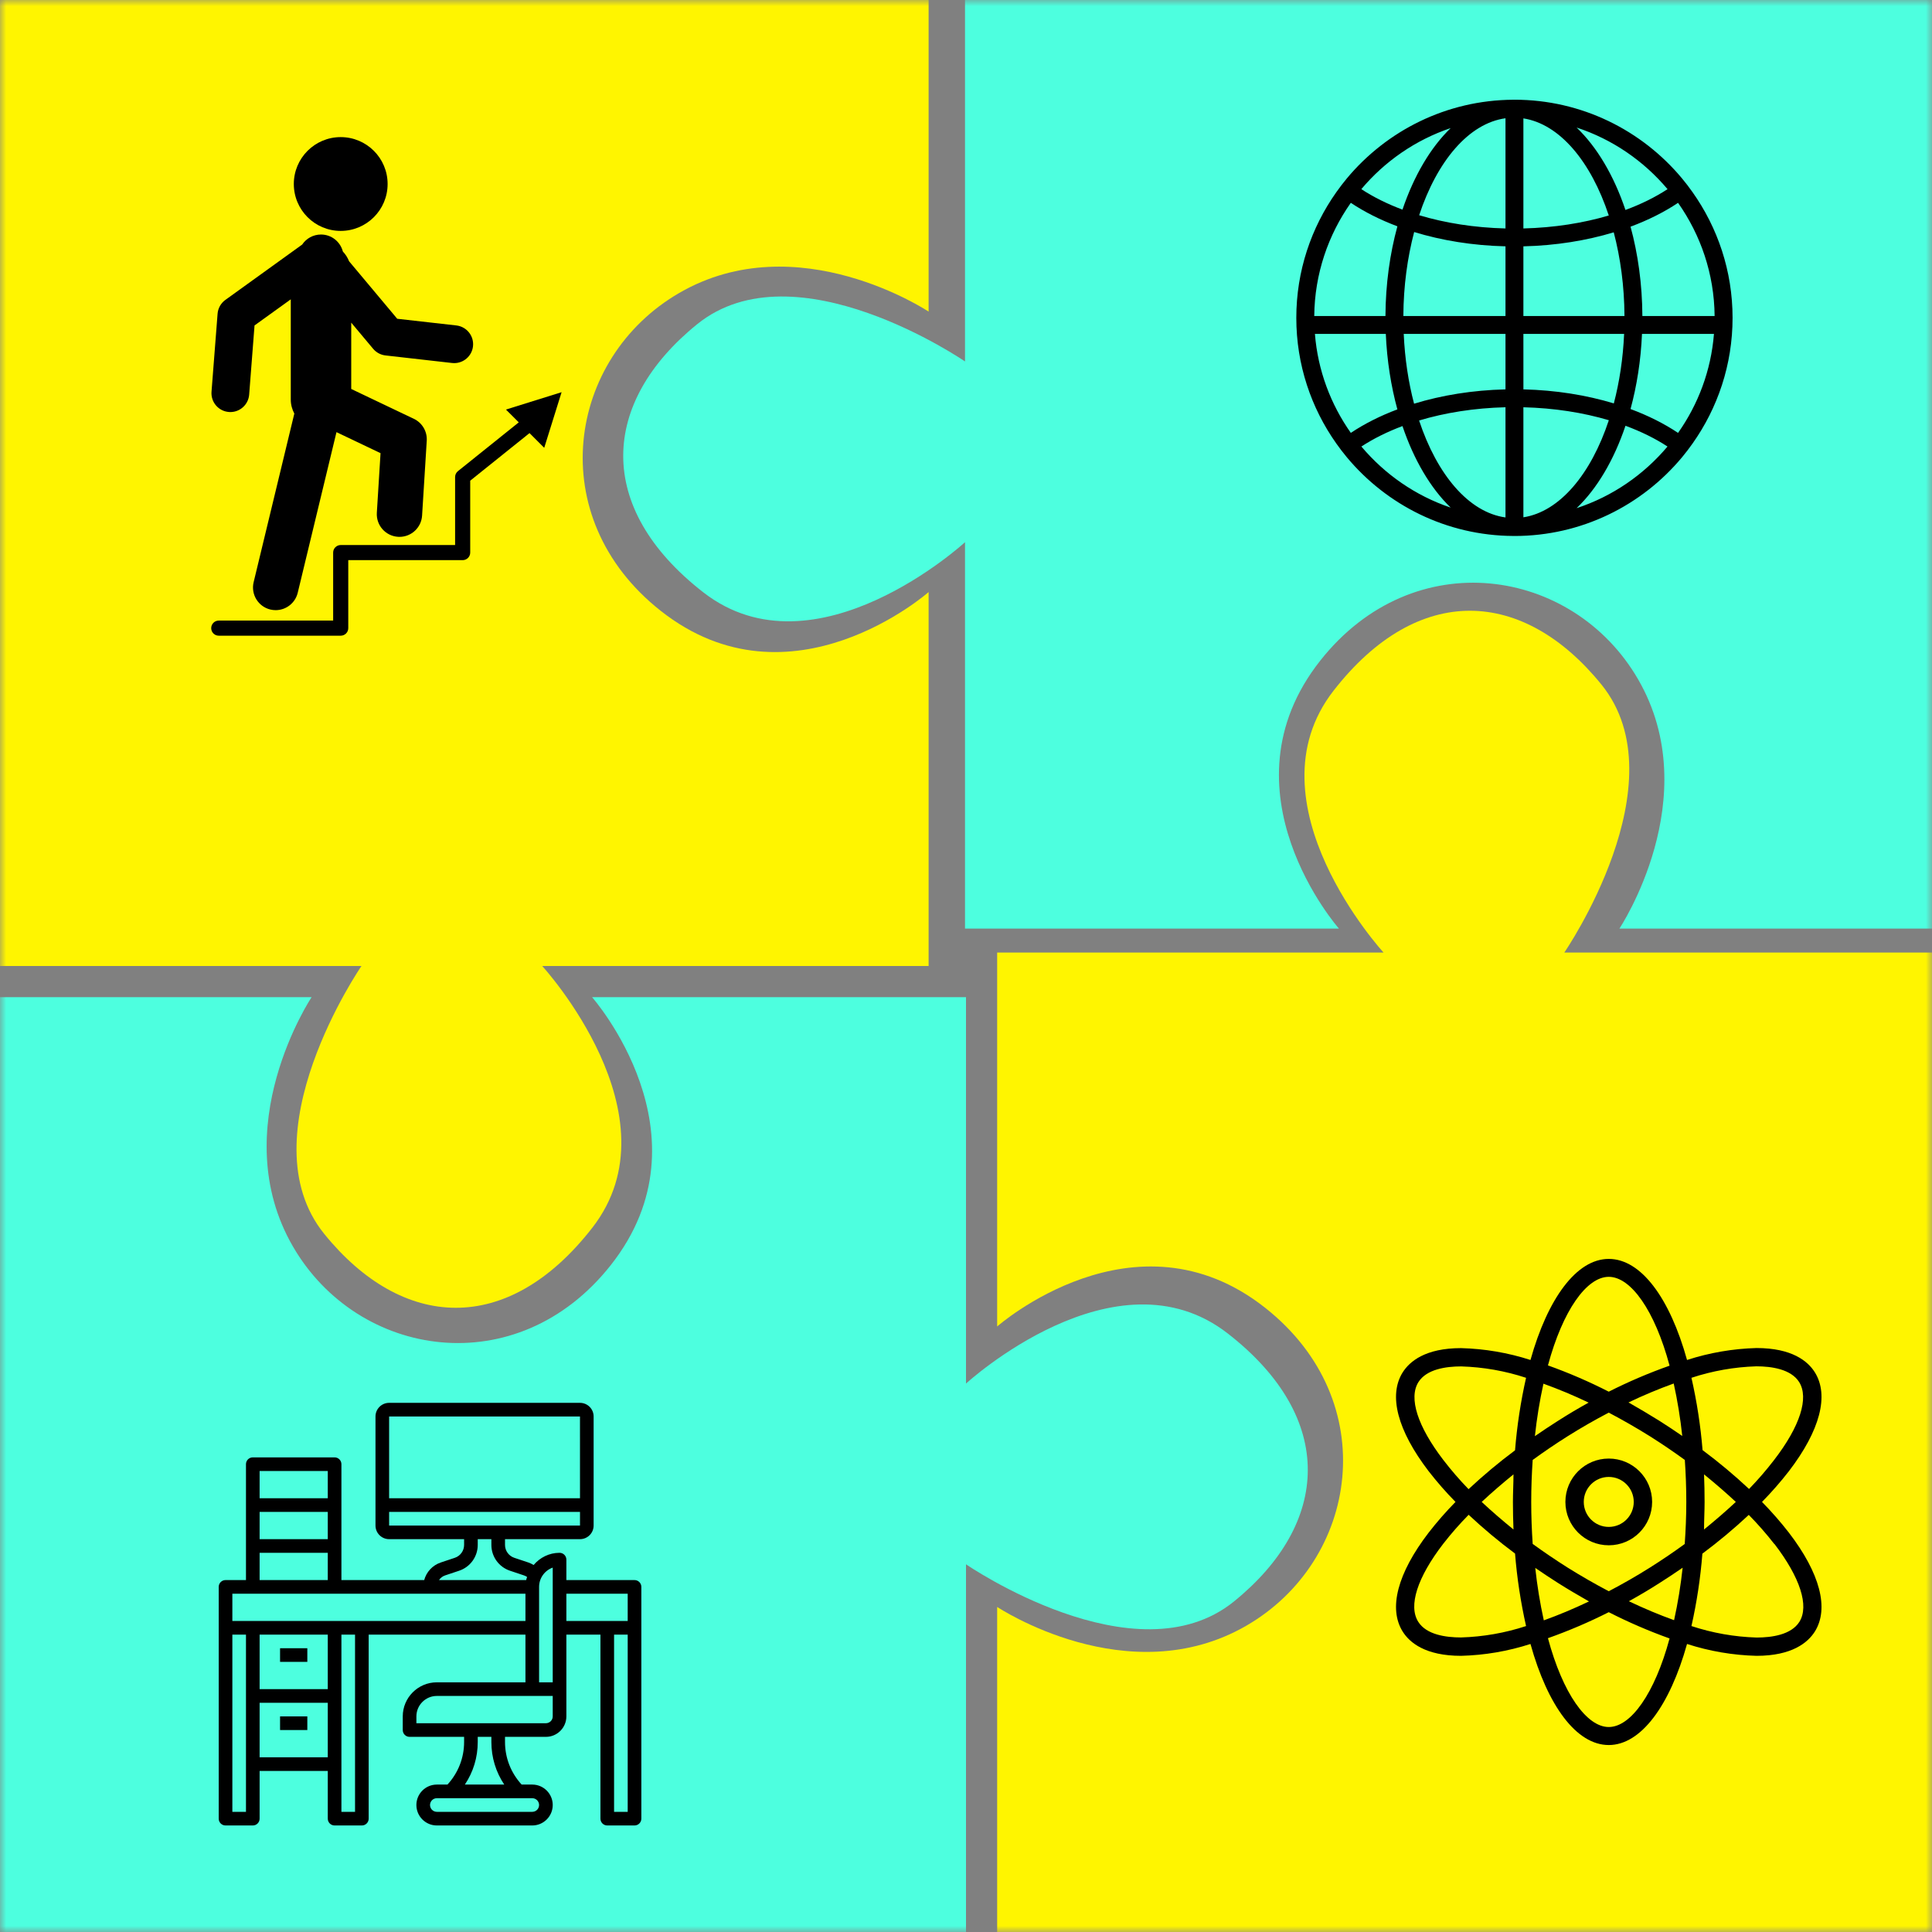 <svg width="155" height="155" viewBox="0 0 155 155" fill="none" xmlns="http://www.w3.org/2000/svg">
<rect x="0" y="0" width="155" height="155" fill="#808080" stroke="none"/>
<mask id="mask0" mask-type="alpha" maskUnits="userSpaceOnUse" x="0" y="0" width="155" height="155">
<rect width="155" height="155" fill="#C4C4C4"/>
</mask>
<g mask="url(#mask0)">
<path d="M25 80H-3V160.5H77.5V125.5C77.5 125.5 91.114 134.872 99 128.481C106.704 122.238 107.252 113.789 98.5 106.981C89.5 99.981 77.5 111 77.5 111V80H47.5C47.5 80 57.25 91.05 49 101.5C41.5 111 28.713 109.004 23.5 100C18 90.5 25 80 25 80Z" fill="#4DFFDF"/>
<path d="M74.5 25V-3L-6 -3L-6 77.5H29C29 77.5 19.628 91.114 26.019 99C32.262 106.704 40.711 107.252 47.519 98.5C54.519 89.5 43.5 77.5 43.5 77.5H74.5V47.5C74.5 47.5 63.45 57.25 53 49C43.5 41.5 45.496 28.713 54.5 23.5C64 18 74.5 25 74.5 25Z" fill="#FFF500"/>
<path d="M129.921 74.5H157.921V-6L77.421 -6L77.421 29C77.421 29 63.807 19.628 55.921 26.019C48.217 32.262 47.669 40.711 56.421 47.519C65.421 54.519 77.421 43.5 77.421 43.5V74.5H107.421C107.421 74.5 97.671 63.45 105.921 53C113.421 43.5 126.208 45.496 131.421 54.5C136.921 64 129.921 74.5 129.921 74.5Z" fill="#4DFFDF"/>
<path d="M80 128.921V156.921H160.5V76.421H125.5C125.5 76.421 134.872 62.807 128.481 54.921C122.238 47.217 113.789 46.669 106.981 55.421C99.981 64.421 111 76.421 111 76.421H80V106.421C80 106.421 91.05 96.671 101.5 104.921C111 112.421 109.004 125.208 100 130.421C90.5 135.921 80 128.921 80 128.921Z" fill="#FFF500"/>
<path d="M50.906 126.766H45.438V125.125C45.438 124.823 45.193 124.578 44.891 124.578C44.054 124.578 43.313 124.964 42.811 125.558C42.677 125.476 42.536 125.404 42.385 125.354L41.264 124.98C40.816 124.831 40.516 124.414 40.516 123.943V123.484H46.531C47.135 123.484 47.625 122.994 47.625 122.391V113.641C47.625 113.037 47.135 112.547 46.531 112.547H31.219C30.616 112.547 30.125 113.037 30.125 113.641V122.391C30.125 122.994 30.616 123.484 31.219 123.484H37.234V123.943C37.234 124.414 36.934 124.831 36.486 124.98L35.365 125.354C34.7 125.576 34.211 126.113 34.032 126.766H27.391V117.469C27.391 117.166 27.146 116.922 26.844 116.922H20.281C19.979 116.922 19.734 117.166 19.734 117.469V126.766H18.094C17.791 126.766 17.547 127.01 17.547 127.312V130.594V145.906C17.547 146.209 17.791 146.453 18.094 146.453H20.281C20.584 146.453 20.828 146.209 20.828 145.906V142.078H26.297V145.906C26.297 146.209 26.541 146.453 26.844 146.453H29.031C29.334 146.453 29.578 146.209 29.578 145.906V131.141H42.156V134.969H35.047C33.539 134.969 32.312 136.195 32.312 137.703V138.797C32.312 139.099 32.557 139.344 32.859 139.344H37.234V139.758C37.234 141.036 36.759 142.237 35.9 143.172H35.047C34.142 143.172 33.406 143.908 33.406 144.812C33.406 145.717 34.142 146.453 35.047 146.453H42.703C43.608 146.453 44.344 145.717 44.344 144.812C44.344 143.908 43.608 143.172 42.703 143.172H41.85C40.991 142.237 40.516 141.036 40.516 139.758V139.344H43.797C44.701 139.344 45.438 138.608 45.438 137.703V135.516V131.141H48.172V145.906C48.172 146.209 48.416 146.453 48.719 146.453H50.906C51.209 146.453 51.453 146.209 51.453 145.906V130.594V127.312C51.453 127.01 51.209 126.766 50.906 126.766V126.766ZM46.531 113.641L46.532 120.203H31.219V113.641H46.531ZM31.219 121.297H46.532V122.391H31.219V121.297ZM35.711 126.391L36.832 126.017C37.727 125.719 38.328 124.885 38.328 123.943V123.484H39.422V123.943C39.422 124.886 40.023 125.719 40.918 126.017L42.039 126.392C42.128 126.422 42.212 126.464 42.288 126.517C42.262 126.6 42.229 126.68 42.212 126.766H35.219C35.336 126.595 35.505 126.46 35.711 126.391ZM26.297 123.484H20.828V121.297H26.297V123.484ZM26.297 118.016V120.203H20.828V118.016H26.297ZM20.828 124.578H26.297V126.766H20.828V124.578ZM19.734 145.359H18.641V131.141H19.734V145.359ZM26.297 131.141V135.516H20.828V131.141H26.297ZM20.828 140.984V136.609H26.297V140.984H20.828ZM28.484 145.359H27.391V131.141H28.484V145.359ZM29.031 130.047H26.844H20.281H18.641V127.859H42.156V130.047H29.031ZM43.25 127.312C43.25 126.599 43.707 125.991 44.344 125.765V134.969H43.25V127.312ZM43.25 144.812C43.25 145.114 43.005 145.359 42.703 145.359H35.047C34.745 145.359 34.5 145.114 34.5 144.812C34.5 144.511 34.745 144.266 35.047 144.266H42.703C43.005 144.266 43.25 144.511 43.25 144.812ZM40.455 143.172H37.295C37.967 142.17 38.328 140.992 38.328 139.758V139.344H39.422V139.758C39.422 140.992 39.783 142.17 40.455 143.172V143.172ZM44.344 137.703C44.344 138.005 44.099 138.25 43.797 138.25H33.406V137.703C33.406 136.799 34.142 136.062 35.047 136.062H44.344V137.703ZM45.438 127.859H50.359V130.047H48.719H45.438V127.859ZM50.359 145.359H49.266V131.141H50.359V145.359Z" fill="black"/>
<path d="M22.469 132.234H24.656V133.328H22.469V132.234Z" fill="black"/>
<path d="M22.469 137.703H24.656V138.797H22.469V137.703Z" fill="black"/>
<path d="M141.362 120.496C142.129 119.716 142.85 118.891 143.522 118.027C146.021 114.762 146.758 111.946 145.6 110.096C145.04 109.204 143.772 108.15 140.92 108.15C139.026 108.201 137.149 108.524 135.347 109.108C133.969 104.147 131.662 101 129.067 101C126.473 101 124.166 104.184 122.787 109.108C120.985 108.526 119.108 108.206 117.215 108.157C114.355 108.157 113.094 109.219 112.534 110.103C111.377 111.946 112.114 114.762 114.613 118.027C115.284 118.891 116.005 119.716 116.772 120.496C116.005 121.277 115.284 122.101 114.613 122.966C112.114 126.224 111.377 129.047 112.534 130.897C113.094 131.789 114.362 132.843 117.215 132.843C119.108 132.795 120.985 132.474 122.787 131.892C124.166 136.853 126.473 140 129.067 140C131.662 140 133.969 136.816 135.347 131.892C137.15 132.474 139.026 132.795 140.92 132.843C143.772 132.843 145.04 131.781 145.6 130.897C146.758 129.047 146.021 126.224 143.522 122.966C142.85 122.101 142.129 121.277 141.362 120.496ZM117.215 131.369C116.006 131.369 114.436 131.155 113.78 130.108C112.976 128.833 113.706 126.555 115.785 123.857C116.419 123.042 117.101 122.264 117.826 121.528C119.008 122.634 120.251 123.673 121.549 124.639C121.705 126.596 122.001 128.539 122.433 130.455C120.747 131.009 118.989 131.317 117.215 131.369ZM121.423 122.708C120.517 121.971 119.662 121.233 118.873 120.496C119.662 119.759 120.517 119.022 121.423 118.285C121.423 119.022 121.379 119.759 121.379 120.496C121.379 121.233 121.394 121.971 121.423 122.708ZM121.549 116.346L121.541 116.361C120.244 117.328 119.001 118.367 117.819 119.472C117.101 118.733 116.427 117.953 115.799 117.135C113.728 114.437 112.998 112.16 113.795 110.885C114.451 109.845 116.006 109.624 117.229 109.624C118.999 109.677 120.752 109.984 122.433 110.538C122.001 112.451 121.706 114.392 121.549 116.346ZM134.964 115.204C134.367 114.791 133.755 114.386 133.129 113.988C132.303 113.472 131.478 112.985 130.652 112.514C131.835 111.947 133.045 111.44 134.279 110.995C134.584 112.384 134.813 113.789 134.964 115.204ZM129.067 102.437C130.836 102.437 132.753 105.12 133.947 109.565C132.277 110.155 130.647 110.852 129.067 111.651C127.488 110.844 125.858 110.14 124.188 109.543C125.382 105.12 127.298 102.437 129.067 102.437ZM123.826 111.01C125.06 111.455 126.27 111.962 127.453 112.528C126.627 112.985 125.802 113.472 124.976 114.002C124.35 114.4 123.738 114.806 123.141 115.219C123.292 113.804 123.521 112.399 123.826 111.01ZM123.17 125.789C123.767 126.201 124.379 126.607 125.006 127.005C125.831 127.528 126.657 128.007 127.482 128.479C126.244 129.069 125.028 129.577 123.856 129.998C123.55 128.608 123.322 127.203 123.17 125.789ZM129.067 138.555C127.298 138.555 125.382 135.872 124.188 131.428C125.857 130.837 127.487 130.14 129.067 129.342C130.647 130.148 132.277 130.852 133.947 131.45C132.753 135.872 130.836 138.555 129.067 138.555ZM134.308 129.983C133.136 129.563 131.92 129.054 130.681 128.464C131.507 128.007 132.333 127.521 133.158 126.99C133.785 126.592 134.396 126.187 134.994 125.774C134.842 127.188 134.614 128.593 134.308 129.983ZM135.17 123.865C134.279 124.514 133.35 125.147 132.377 125.759C131.279 126.452 130.166 127.086 129.067 127.661C127.962 127.079 126.856 126.445 125.758 125.759C124.792 125.147 123.856 124.514 122.964 123.865C122.89 122.781 122.846 121.654 122.846 120.496C122.846 119.339 122.89 118.211 122.964 117.128C123.856 116.479 124.785 115.845 125.758 115.233C126.856 114.541 127.969 113.907 129.067 113.332C130.173 113.914 131.279 114.548 132.377 115.233C133.342 115.845 134.279 116.479 135.17 117.128C135.244 118.211 135.288 119.339 135.288 120.496C135.288 121.654 135.237 122.781 135.163 123.865H135.17V123.865ZM140.905 109.617C142.114 109.617 143.684 109.838 144.34 110.877C145.143 112.152 144.414 114.43 142.335 117.128C141.708 117.945 141.033 118.725 140.315 119.464V119.45C139.133 118.344 137.891 117.306 136.593 116.339C136.434 114.387 136.135 112.448 135.701 110.538C137.382 109.982 139.135 109.672 140.905 109.617ZM136.711 118.285C137.618 119.022 138.473 119.759 139.261 120.496C138.473 121.233 137.618 121.971 136.711 122.708C136.711 121.971 136.755 121.233 136.755 120.496C136.755 119.759 136.74 119.022 136.711 118.285ZM144.362 130.115C143.706 131.155 142.151 131.376 140.927 131.376C139.15 131.323 137.39 131.012 135.701 130.455C136.131 128.542 136.424 126.601 136.578 124.646C137.876 123.68 139.119 122.641 140.301 121.536C141.023 122.269 141.703 123.045 142.335 123.857L142.357 123.865C144.428 126.563 145.158 128.84 144.362 130.115Z" fill="black"/>
<path d="M129.067 117.017C127.146 117.017 125.588 118.575 125.588 120.496C125.588 122.418 127.146 123.975 129.067 123.975C130.989 123.975 132.546 122.418 132.546 120.496C132.546 118.575 130.989 117.017 129.067 117.017ZM129.067 122.501C127.96 122.501 127.062 121.604 127.062 120.496C127.062 119.389 127.96 118.491 129.067 118.491C130.175 118.491 131.072 119.389 131.072 120.496C131.072 121.604 130.175 122.501 129.067 122.501Z" fill="black"/>
<path d="M135.784 15.41C135.518 15.034 135.24 14.667 134.944 14.313C131.732 10.458 126.898 8 121.5 8C121.49 8 121.482 8.001 121.474 8.001C121.468 8.001 121.464 8 121.458 8C121.439 8 121.419 8.002 121.398 8.002C116.041 8.033 111.25 10.484 108.056 14.313C107.762 14.667 107.482 15.034 107.216 15.41C105.194 18.264 104 21.744 104 25.5C104 29.256 105.193 32.738 107.216 35.591C107.482 35.967 107.762 36.334 108.056 36.687C111.249 40.517 116.041 42.968 121.398 42.999C121.419 42.999 121.439 43.001 121.458 43.001C121.464 43.001 121.468 43 121.473 43C121.482 43 121.49 43.001 121.5 43.001C126.898 43.001 131.731 40.543 134.944 36.688C135.238 36.335 135.518 35.967 135.784 35.591C137.806 32.737 139 29.257 139 25.5C139 21.744 137.806 18.264 135.784 15.41ZM116.385 10.276C114.776 11.828 113.439 14.096 112.518 16.818C111.284 16.357 110.173 15.802 109.216 15.174C111.093 12.944 113.562 11.227 116.385 10.276ZM108.373 16.272C109.461 16.999 110.719 17.634 112.11 18.157C111.509 20.35 111.165 22.784 111.152 25.352H105.439C105.47 21.974 106.557 18.848 108.373 16.272ZM105.493 26.788H111.18C111.273 28.938 111.599 30.978 112.108 32.844C110.717 33.367 109.46 34.003 108.373 34.73C106.764 32.446 105.726 29.731 105.493 26.788ZM109.22 35.824C110.178 35.198 111.285 34.644 112.517 34.183C113.438 36.906 114.776 39.172 116.385 40.724C113.562 39.774 111.098 38.053 109.22 35.824ZM120.782 41.513C117.836 41.109 115.293 38.087 113.851 33.735C115.929 33.112 118.282 32.734 120.782 32.673V41.513ZM120.782 31.239C118.146 31.302 115.661 31.709 113.448 32.388C112.995 30.668 112.705 28.78 112.618 26.789H120.782V31.239ZM120.782 25.352H112.588C112.601 22.941 112.915 20.663 113.455 18.615C115.665 19.292 118.148 19.7 120.782 19.762V25.352H120.782ZM120.782 18.328C118.284 18.267 115.932 17.89 113.855 17.267C115.296 12.917 117.837 9.892 120.782 9.488V18.328ZM137.56 25.352H131.764C131.751 22.795 131.411 20.371 130.815 18.186C132.237 17.658 133.521 17.012 134.627 16.273C136.442 18.849 137.529 21.974 137.56 25.352ZM133.783 15.176C132.806 15.815 131.67 16.379 130.406 16.845C129.477 14.086 128.12 11.79 126.487 10.233C129.362 11.174 131.876 12.911 133.783 15.176ZM122.218 9.498C125.133 9.949 127.643 12.968 129.069 17.289C127.012 17.898 124.686 18.267 122.218 18.328V9.498ZM122.218 19.763C124.821 19.701 127.277 19.302 129.467 18.639C130.004 20.681 130.316 22.951 130.328 25.353H122.218V19.763ZM122.218 26.788H130.299C130.212 28.77 129.923 30.649 129.474 32.364C127.281 31.7 124.823 31.301 122.22 31.239L122.218 26.788ZM122.218 41.502V32.674C124.688 32.734 127.013 33.103 129.073 33.713C127.645 38.035 125.132 41.052 122.218 41.502ZM126.487 40.769C128.12 39.212 129.479 36.918 130.409 34.158C131.67 34.623 132.804 35.186 133.78 35.824C131.873 38.088 129.362 39.827 126.487 40.769ZM134.627 34.73C133.521 33.991 132.237 33.344 130.814 32.816C131.318 30.958 131.642 28.927 131.733 26.789H137.507C137.273 29.731 136.239 32.447 134.627 34.73Z" fill="black"/>
<g clip-path="url(#clip0)">
<path d="M18.362 33.053C18.402 33.056 18.441 33.058 18.481 33.058C19.264 33.058 19.928 32.454 19.99 31.66L20.42 26.11L23.328 24.015V32.065C23.328 32.469 23.438 32.847 23.613 33.181L20.349 46.706C20.114 47.684 20.714 48.665 21.689 48.901C21.834 48.935 21.977 48.951 22.118 48.951C22.939 48.951 23.683 48.392 23.885 47.56L26.995 34.67L30.53 36.356L30.233 41.14C30.171 42.142 30.932 43.006 31.935 43.067C31.974 43.07 32.012 43.071 32.05 43.071C33.002 43.071 33.803 42.329 33.863 41.365L34.237 35.355C34.282 34.616 33.875 33.921 33.204 33.602L28.178 31.206V25.885L29.936 27.983C30.186 28.282 30.541 28.472 30.926 28.516L36.271 29.122C36.329 29.128 36.385 29.131 36.444 29.131C37.203 29.131 37.859 28.56 37.947 27.787C38.041 26.956 37.443 26.205 36.611 26.11L31.869 25.574L28.006 20.962C27.891 20.669 27.721 20.405 27.508 20.18C27.305 19.396 26.6 18.815 25.754 18.815C25.123 18.815 24.569 19.135 24.243 19.621L18.079 24.063C17.718 24.324 17.489 24.731 17.456 25.175L16.97 31.424C16.904 32.26 17.528 32.989 18.362 33.053Z" fill="black"/>
<path d="M27.334 18.525C29.412 18.525 31.097 16.84 31.097 14.762C31.097 12.684 29.412 11 27.334 11C25.256 11 23.572 12.684 23.572 14.762C23.572 16.84 25.256 18.525 27.334 18.525Z" fill="black"/>
<path d="M45.055 31.465L40.591 32.858L41.619 33.885L36.738 37.8C36.595 37.915 36.512 38.089 36.512 38.273V43.727H27.334C27 43.727 26.728 43.998 26.728 44.333V49.788H17.551C17.216 49.788 16.945 50.059 16.945 50.394C16.945 50.729 17.216 51 17.551 51H27.334C27.669 51 27.941 50.729 27.941 50.394V44.939H37.118C37.452 44.939 37.724 44.668 37.724 44.333V38.564L42.482 34.747L43.662 35.927L45.055 31.465Z" fill="black"/>
</g>
</g>
<defs>
<clipPath id="clip0">
<rect width="40" height="40" fill="white" transform="translate(11 11)"/>
</clipPath>
</defs>
</svg>
